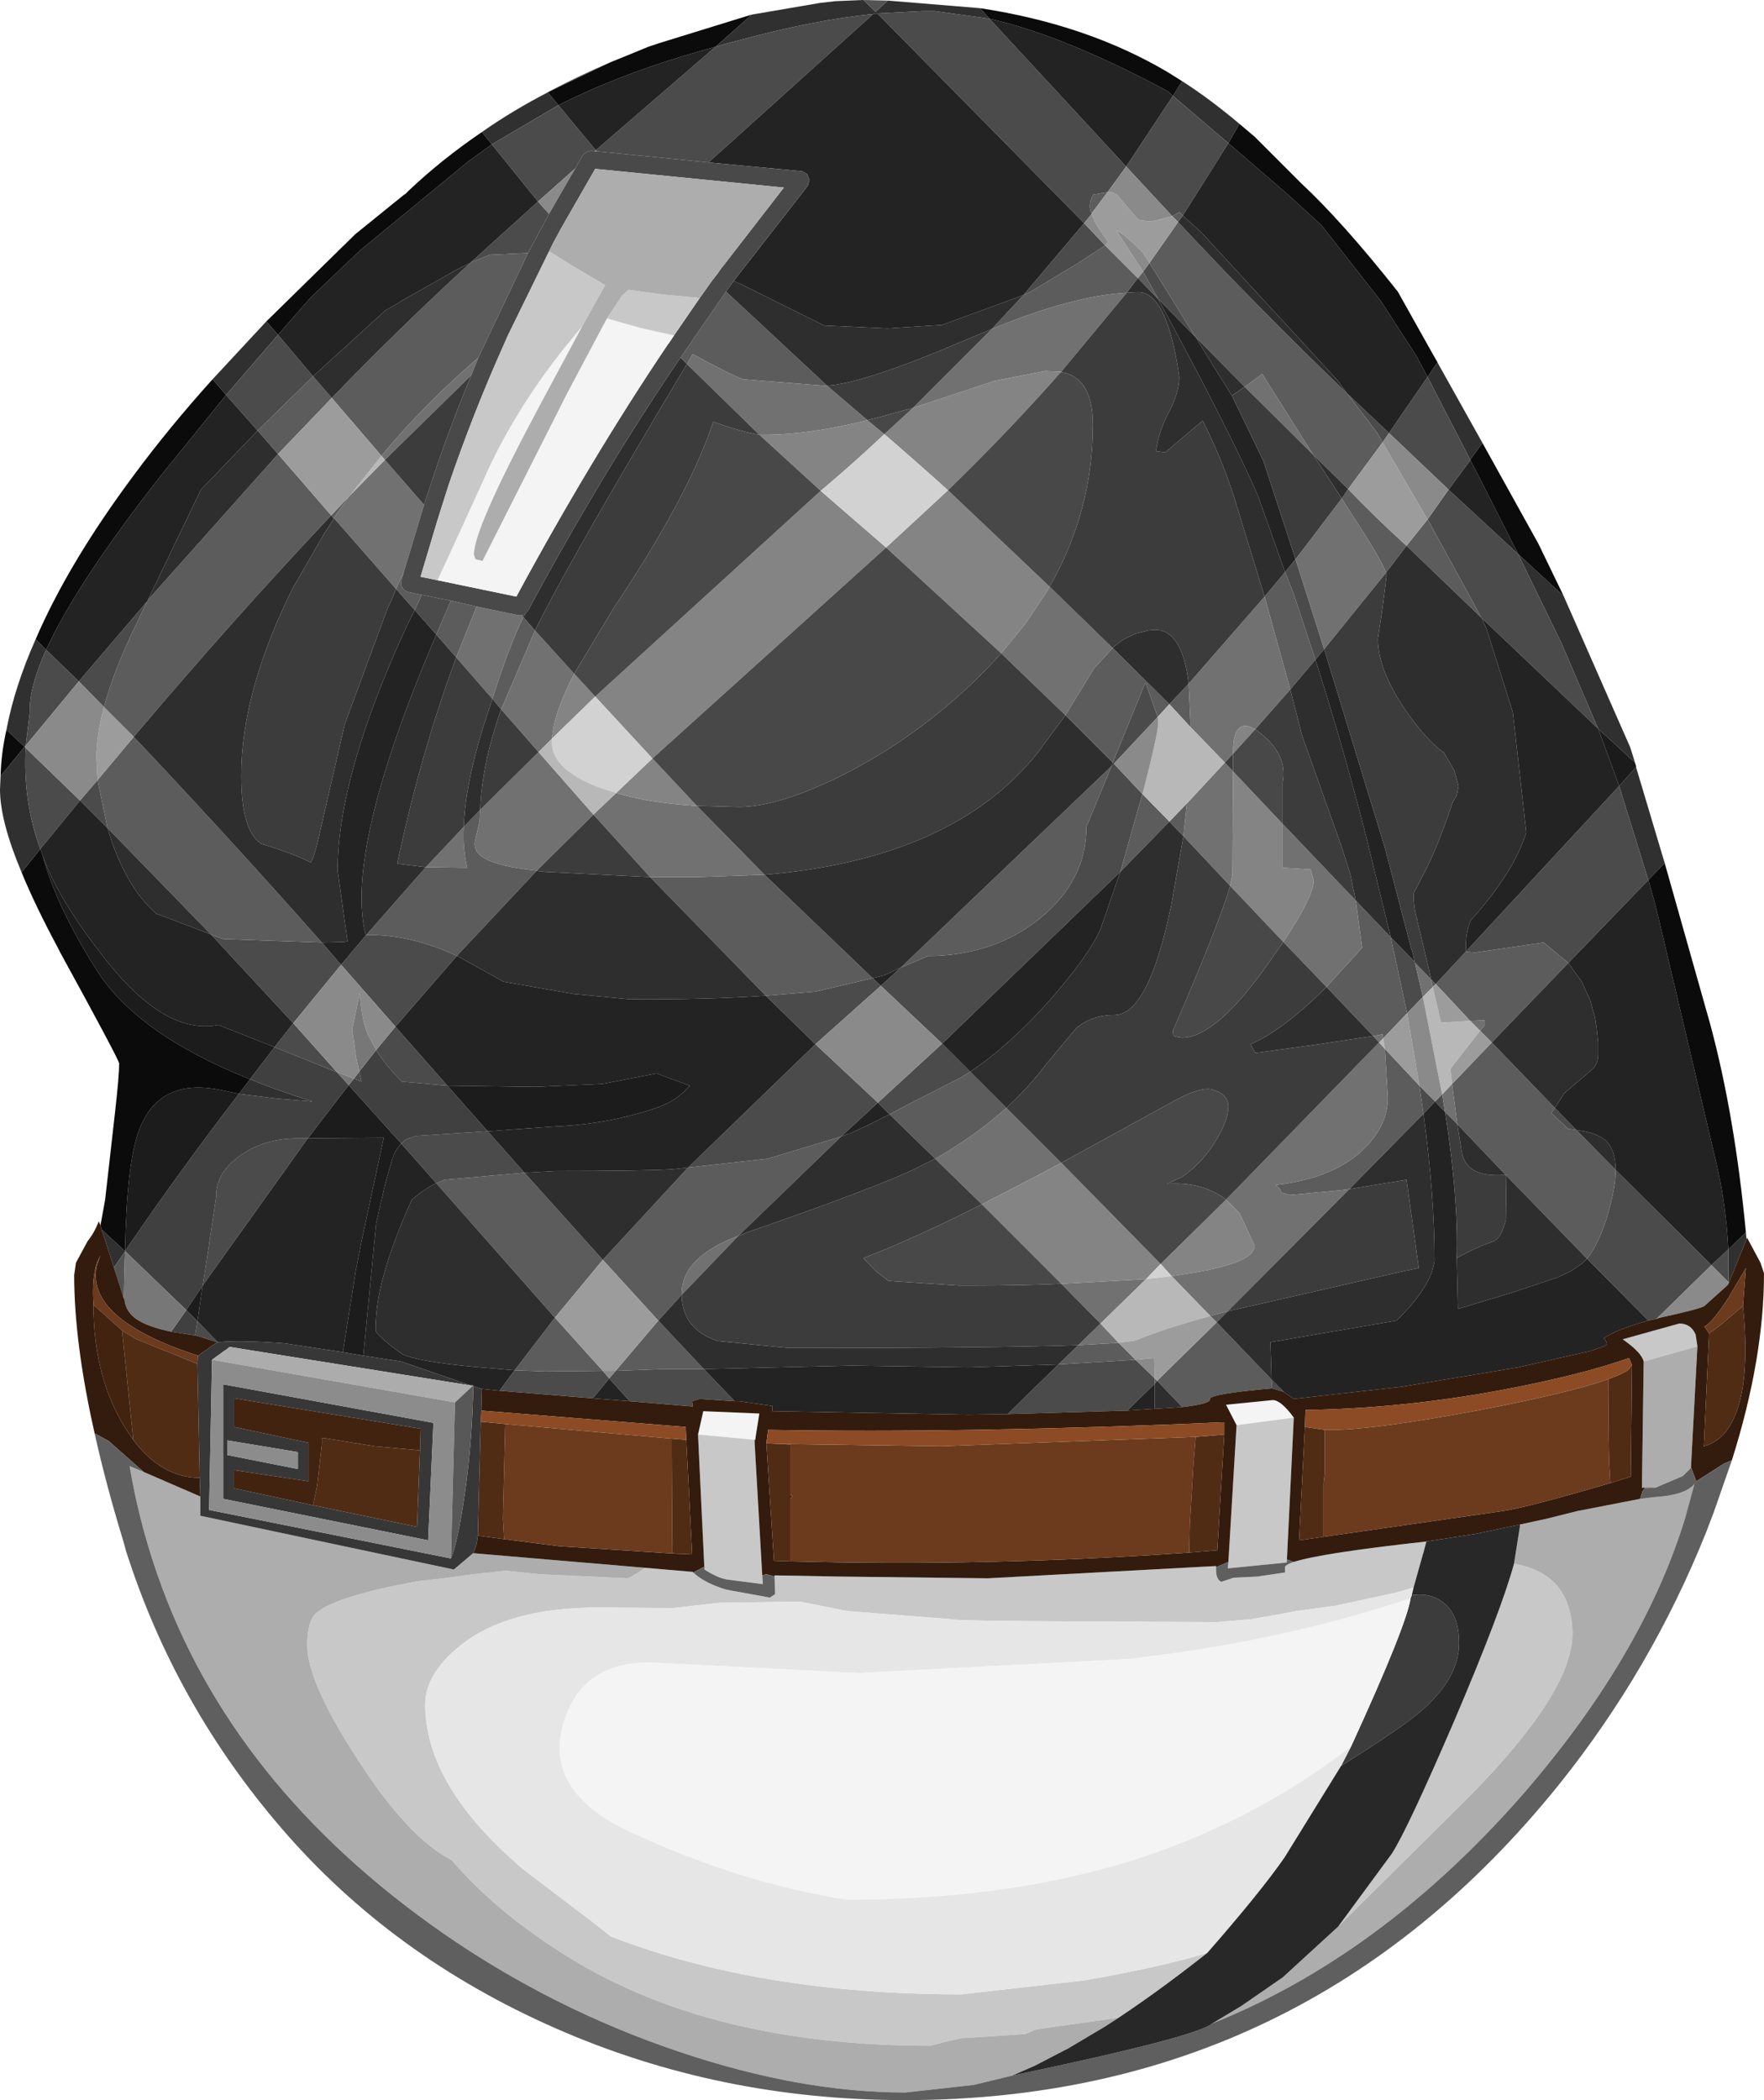 <?xml version="1.0" encoding="UTF-8" standalone="no"?>
<svg xmlns:ffdec="https://www.free-decompiler.com/flash" xmlns:xlink="http://www.w3.org/1999/xlink" ffdec:objectType="shape" height="179.7px" width="151.0px" xmlns="http://www.w3.org/2000/svg">
  <g transform="matrix(1.0, 0.0, 0.0, 1.0, 81.3, 142.8)">
    <path d="M24.8 -132.2 L23.85 -130.55 19.1 -134.6 19.9 -135.85 Q22.25 -134.35 24.8 -132.2 M40.9 -110.55 L41.75 -111.8 41.35 -112.5 45.6 -104.9 44.55 -103.45 44.15 -104.25 40.9 -110.55 M2.6 -142.1 L3.4 -141.2 -1.3 -141.85 -2.3 -141.85 -6.2 -141.65 -6.35 -141.8 -5.3 -142.75 2.6 -142.1 M48.65 -95.4 L52.55 -91.8 58.25 -78.85 58.75 -77.25 58.65 -77.55 55.5 -80.45 52.35 -87.8 48.65 -95.4 M57.3 -75.55 L58.75 -77.15 61.2 -68.95 59.8 -67.5 57.3 -75.55 M66.65 -35.9 L68.15 -37.35 68.2 -36.75 66.7 -33.05 66.65 -33.1 66.65 -34.05 66.65 -35.9 M-79.45 -68.15 Q-81.3 -72.55 -81.3 -75.25 L-81.25 -76.4 -79.2 -78.9 -80.75 -80.35 Q-80.05 -84.05 -78.25 -88.1 L-77.35 -87.2 Q-78.75 -84.1 -78.75 -82.1 L-78.75 -81.85 -79.1 -79.0 -79.2 -78.9 -79.1 -78.8 Q-79.35 -74.25 -77.85 -70.15 L-79.45 -68.15 M-63.1 -110.35 L-58.5 -115.3 -57.5 -114.15 -61.95 -109.0 -63.1 -110.35 M-16.95 -141.55 L-11.1 -142.55 -9.8 -142.7 -7.4 -142.8 -6.35 -141.8 -6.55 -141.6 Q-11.6 -141.1 -18.05 -139.35 L-19.2 -139.05 -20.05 -138.8 -16.95 -141.55 M-40.05 -131.5 Q-37.4 -133.35 -34.4 -134.9 L-33.5 -133.8 -39.2 -130.45 -40.05 -131.5 M-59.9 -50.45 Q-57.45 -49.45 -54.55 -48.55 L-57.6 -48.8 -60.85 -49.2 -59.9 -50.45 M-72.6 -37.6 L-70.6 -35.75 -70.6 -35.7 -71.55 -34.35 -72.6 -37.6" fill="#303030" fill-rule="evenodd" stroke="none"/>
    <path d="M19.1 -134.6 L23.85 -130.55 19.95 -124.35 19.65 -124.65 19.05 -124.3 15.1 -128.55 19.1 -134.6 M-6.2 -141.65 L-2.3 -141.85 -1.3 -141.85 3.4 -141.2 15.1 -128.55 13.5 -126.35 12.3 -126.15 Q12.0 -125.7 12.0 -125.15 L12.0 -125.05 12.05 -124.8 12.15 -124.55 12.15 -124.5 11.5 -123.7 -6.2 -141.65 M34.0 -109.15 L37.6 -105.75 40.9 -110.55 44.15 -104.25 44.55 -103.45 44.55 -103.4 42.7 -100.9 37.6 -105.75 37.05 -104.95 36.6 -105.75 34.0 -109.15 M17.85 -117.2 L16.75 -119.2 16.55 -119.55 17.1 -120.3 21.0 -114.0 17.85 -117.2 M13.3 -121.8 L10.85 -120.2 6.85 -117.8 6.3 -117.55 11.5 -123.7 13.3 -121.8 M45.5 -89.95 L44.75 -91.35 41.05 -98.1 40.9 -98.35 42.7 -100.9 48.65 -95.4 52.35 -87.8 55.5 -80.45 45.55 -89.9 45.5 -89.95 M-6.55 -141.6 L-20.65 -128.9 -30.2 -129.85 -30.3 -129.95 -20.05 -138.8 -19.2 -139.05 -18.05 -139.35 Q-11.6 -141.1 -6.55 -141.6 M44.2 -61.4 L57.3 -75.55 59.8 -67.5 52.95 -60.4 50.85 -62.15 45.0 -61.3 44.2 -61.35 44.2 -61.4 M51.8 -48.0 L53.65 -46.1 52.95 -46.2 51.5 -47.55 51.8 -48.0 M57.0 -42.7 L65.2 -34.55 66.65 -35.9 66.65 -34.05 66.65 -33.1 65.2 -34.55 60.5 -29.95 59.8 -29.8 54.55 -35.1 Q55.6 -36.4 56.35 -38.95 57.0 -41.25 57.0 -42.65 L57.0 -42.7 M31.3 -86.35 L29.4 -92.1 28.7 -93.85 29.6 -94.95 32.05 -87.25 31.3 -86.35 M37.75 -62.6 L39.8 -60.5 40.5 -57.5 39.15 -56.1 37.75 -62.6 M13.95 -77.55 L16.75 -84.4 17.8 -81.45 14.05 -77.45 16.5 -74.85 16.2 -73.85 14.6 -68.2 -0.65 -53.5 1.75 -51.1 0.95 -50.6 -3.65 -48.25 -5.15 -47.45 -6.15 -48.45 -0.65 -53.5 -5.9 -58.45 -4.2 -60.0 -1.95 -60.95 -1.95 -61.0 Q3.7 -61.0 7.7 -64.2 11.7 -67.45 11.7 -72.05 L13.85 -77.25 14.05 -77.45 13.95 -77.55 M40.2 -49.9 L41.55 -48.55 42.15 -49.15 42.4 -47.65 41.55 -48.55 40.55 -47.5 40.2 -49.9 M15.9 -26.45 L17.55 -24.85 17.55 -24.4 15.2 -22.1 4.95 -21.8 9.3 -26.05 15.9 -26.45 M-21.05 -25.65 L-18.4 -22.9 -21.4 -23.1 -22.05 -22.9 -22.0 -22.45 -27.4 -22.9 -29.15 -24.85 -28.6 -25.5 -24.6 -25.65 -21.05 -25.65 M27.6 -24.0 L27.55 -24.75 28.6 -23.7 27.6 -24.0 M-61.95 -109.0 L-57.5 -114.15 -54.5 -110.6 -59.25 -105.95 -61.95 -109.0 M-41.0 -120.35 L-35.25 -125.55 -39.2 -130.45 -33.5 -133.8 -30.3 -129.95 -30.4 -129.85 -30.65 -129.9 -31.05 -129.8 -31.4 -129.55 -32.05 -128.4 -35.25 -125.55 -34.3 -124.5 -36.1 -121.15 -39.35 -121.0 -41.0 -120.35 M-68.7 -91.35 L-69.8 -89.05 Q-71.6 -85.3 -72.4 -82.3 L-74.55 -84.5 -79.1 -79.0 -78.75 -81.85 -78.75 -82.1 Q-78.75 -84.1 -77.35 -87.2 L-74.55 -84.5 -68.7 -91.35 M-45.2 -91.9 L-42.7 -91.4 -43.85 -88.75 -43.95 -88.5 -45.8 -90.6 -45.2 -91.9 M-49.95 -62.8 Q-46.1 -62.85 -42.2 -61.0 L-47.45 -54.95 -43.0 -49.9 -46.9 -50.25 Q-48.3 -51.65 -49.1 -52.95 L-47.45 -54.95 -52.1 -60.25 -56.2 -55.25 -63.25 -62.85 -62.2 -62.45 -53.75 -62.15 -52.1 -60.25 -49.95 -62.8 M-15.75 -57.6 L-11.5 -57.95 -6.6 -59.1 -5.9 -58.45 -11.5 -53.45 -6.15 -48.45 -9.3 -45.55 -15.6 -43.65 -22.4 -42.9 -11.5 -53.45 -15.75 -57.6 M-39.55 -46.0 L-36.4 -42.45 -43.25 -41.85 -43.95 -41.55 -46.95 -44.95 -46.55 -45.3 -45.7 -45.6 -39.55 -46.0 M-79.1 -78.8 L-74.45 -74.3 -72.95 -76.05 -72.1 -71.95 -74.45 -74.3 -77.85 -70.15 Q-79.35 -74.25 -79.1 -78.8 M-57.8 -53.2 L-56.2 -55.25 -52.45 -51.05 -57.8 -53.2 M-51.0 -50.5 L-50.55 -51.1 -50.35 -50.25 -51.0 -50.5 M-38.55 -23.8 L-37.25 -25.55 -34.65 -25.45 -29.7 -25.5 -29.15 -24.85 -30.55 -23.15 -38.55 -23.8 M-63.95 -32.8 L-63.75 -34.05 -62.8 -40.35 -62.8 -40.65 Q-62.7 -42.55 -60.7 -43.95 -58.65 -45.4 -55.75 -45.4 L-54.95 -45.4 -63.95 -32.8 M-64.4 -29.75 L-62.65 -27.95 -62.7 -27.95 -64.6 -28.55 -64.4 -29.75" fill="#4b4b4b" fill-rule="evenodd" stroke="none"/>
    <path d="M19.05 -124.3 L19.65 -124.65 19.95 -124.35 19.55 -123.8 19.05 -124.3 M13.3 -121.8 L16.1 -119.0 16.55 -119.55 16.75 -119.2 17.85 -117.2 16.1 -119.0 15.15 -117.75 Q10.5 -117.5 3.6 -114.65 L6.3 -117.55 6.85 -117.8 10.85 -120.2 13.3 -121.8 M17.1 -120.3 L19.55 -123.8 Q26.4 -116.45 34.0 -109.15 L36.6 -105.75 37.05 -104.95 34.1 -100.95 31.1 -103.9 26.75 -110.8 25.25 -109.7 21.05 -113.95 21.0 -114.0 17.1 -120.3 M13.5 -126.35 L12.15 -124.55 12.05 -124.8 12.0 -125.05 12.0 -125.15 Q12.0 -125.7 12.3 -126.15 L13.5 -126.35 M26.95 -91.75 L28.7 -93.85 29.4 -92.1 31.3 -86.35 29.15 -83.8 26.95 -91.75 M33.55 -100.15 L34.1 -100.95 Q36.5 -98.45 39.1 -96.1 L40.9 -98.35 41.05 -98.1 44.75 -91.35 45.5 -89.95 39.1 -96.1 37.35 -93.8 Q36.95 -94.95 34.05 -99.35 L33.55 -100.15 M41.2 -59.0 L41.6 -58.6 44.2 -61.4 44.2 -61.35 45.0 -61.3 50.85 -62.15 52.95 -60.4 46.4 -53.6 45.4 -54.6 45.8 -55.1 45.75 -55.5 44.55 -55.45 41.6 -58.6 41.35 -58.35 41.2 -59.0 M43.0 -50.05 L46.4 -53.6 51.8 -48.0 51.5 -47.55 52.95 -46.2 53.65 -46.1 57.0 -42.7 57.0 -42.65 Q57.0 -41.25 56.35 -38.95 55.6 -36.4 54.55 -35.1 L47.65 -42.2 47.65 -42.25 47.6 -42.25 43.45 -46.6 43.0 -50.05 M20.45 -84.3 L20.6 -81.0 20.6 -80.6 18.8 -82.55 17.8 -81.45 16.75 -84.4 13.95 -77.55 9.9 -81.6 12.35 -85.6 13.95 -87.35 18.8 -82.55 20.45 -84.3 M20.3 -74.05 L20.0 -71.25 18.8 -72.5 14.6 -68.2 16.2 -73.85 16.5 -74.85 18.8 -72.5 20.3 -74.05 M32.25 -58.35 L35.3 -61.7 34.75 -65.75 37.75 -62.6 39.15 -56.1 37.1 -53.95 37.05 -54.3 36.25 -54.15 32.25 -58.35 M13.8 -77.2 L13.85 -77.25 11.7 -72.05 Q11.7 -67.45 7.7 -64.2 3.7 -61.0 -1.95 -61.0 L-1.95 -60.95 -4.2 -60.0 13.8 -77.2 M-15.85 -67.95 L-6.6 -59.1 -11.5 -57.95 -15.75 -57.6 -25.65 -67.75 -22.45 -67.75 -22.0 -67.75 -21.55 -67.75 -15.85 -67.95 M1.75 -51.1 L4.85 -48.0 Q2.1 -45.55 -1.25 -43.65 L-5.15 -47.45 -3.65 -48.25 0.95 -50.6 1.75 -51.1 M37.25 -53.05 L40.2 -49.9 40.55 -47.5 34.2 -41.05 33.45 -40.95 29.1 -40.55 28.4 -40.75 28.25 -41.1 27.9 -41.4 Q33.1 -42.0 35.65 -44.7 37.5 -46.6 37.5 -48.9 L37.25 -53.05 M23.8 -30.6 L22.85 -29.65 27.55 -24.75 27.6 -24.0 Q22.4 -23.55 22.25 -23.1 22.45 -22.7 19.9 -22.4 L17.75 -24.65 17.55 -24.4 17.55 -24.85 17.75 -24.65 22.85 -29.65 22.3 -30.2 23.8 -30.6 M14.45 -27.9 L15.9 -26.45 9.3 -26.05 11.0 -27.7 14.45 -27.9 M-59.25 -105.95 L-54.5 -110.6 -52.9 -108.75 -57.5 -103.95 -52.95 -98.7 Q-61.4 -89.75 -69.85 -79.75 L-72.4 -82.3 Q-71.6 -85.3 -69.8 -89.05 L-68.7 -91.35 -68.65 -91.4 -68.65 -91.45 -57.5 -103.95 -59.25 -105.95 M-41.05 -120.3 L-41.0 -120.35 -39.35 -121.0 -36.1 -121.15 -40.35 -112.2 Q-45.0 -108.2 -48.65 -103.8 L-52.9 -108.75 Q-47.15 -114.7 -41.05 -120.3 M-46.75 -93.8 L-46.95 -93.1 -46.95 -92.7 -46.75 -92.35 -46.4 -92.15 -45.2 -91.9 -45.8 -90.6 -45.85 -90.65 -47.4 -92.4 -47.3 -92.65 -46.75 -93.8 M-42.7 -91.4 L-40.5 -90.9 -42.25 -86.55 -43.95 -88.5 -43.85 -88.75 -42.7 -91.4 M-23.05 -112.2 L-19.15 -117.85 -10.5 -109.8 -10.8 -109.8 -17.7 -110.35 Q-18.8 -110.75 -22.0 -112.5 L-22.5 -111.65 -23.05 -112.2 M-36.5 -90.0 L-35.5 -88.85 -38.4 -82.1 -39.15 -83.0 Q-37.75 -87.45 -36.5 -90.0 M-41.6 -72.05 L-40.2 -73.5 -40.25 -72.5 -40.65 -70.8 Q-40.8 -69.85 -39.7 -69.3 -38.55 -68.65 -35.35 -68.3 L-42.2 -61.0 Q-46.1 -62.85 -49.95 -62.8 L-44.85 -68.6 -44.75 -68.6 -41.3 -68.55 Q-41.7 -70.05 -41.6 -72.05 M-52.75 -98.45 L-52.95 -98.7 -51.4 -100.35 -52.75 -98.45 M-72.1 -71.95 L-72.95 -76.05 -69.85 -79.75 Q-61.85 -71.3 -53.75 -62.15 L-62.2 -62.45 -63.25 -62.85 -72.1 -71.95 M-43.95 -41.55 L-43.25 -41.85 -36.4 -42.45 -29.7 -35.0 -22.4 -42.9 -15.6 -43.65 -9.3 -45.55 -18.1 -37.05 Q-21.3 -35.85 -22.4 -34.05 -22.95 -33.15 -22.95 -32.1 L-22.95 -32.0 -24.95 -29.8 -21.05 -25.65 -24.6 -25.65 -28.6 -25.5 -24.95 -29.8 -29.7 -35.0 -33.8 -30.05 -43.95 -41.55 M-29.7 -25.5 L-34.65 -25.45 -37.25 -25.55 -33.8 -30.05 -29.7 -25.5" fill="#5c5c5c" fill-rule="evenodd" stroke="none"/>
    <path d="M25.25 -109.7 L26.75 -110.8 31.1 -103.9 25.25 -109.7 M15.15 -117.75 L9.55 -111.0 8.15 -111.05 3.8 -110.2 3.5 -110.1 -3.15 -107.9 3.6 -114.65 Q10.5 -117.5 15.15 -117.75 M8.55 -92.6 L13.95 -87.35 12.35 -85.6 9.9 -81.6 4.4 -86.9 6.45 -89.4 8.35 -92.25 8.4 -92.35 8.55 -92.6 M20.45 -84.3 L26.95 -91.75 29.15 -83.8 26.15 -80.4 Q24.25 -81.5 24.25 -78.4 L24.25 -78.3 23.55 -77.55 20.6 -80.6 20.6 -81.0 20.45 -84.3 M-10.5 -109.8 L-7.05 -106.85 Q-12.0 -105.6 -15.85 -105.6 L-16.3 -105.6 -22.5 -111.65 -22.0 -112.5 Q-18.8 -110.75 -17.7 -110.35 L-10.8 -109.8 -10.5 -109.8 M29.6 -94.95 L33.55 -100.15 34.05 -99.35 Q36.95 -94.95 37.35 -93.8 L32.05 -87.25 29.6 -94.95 M39.8 -60.45 L41.2 -59.0 41.35 -58.35 40.5 -57.5 39.8 -60.5 39.8 -60.45 M44.55 -55.45 L45.75 -55.5 45.8 -55.1 45.4 -54.6 44.55 -55.45 M42.15 -49.15 L43.0 -50.05 43.45 -46.6 42.4 -47.65 42.15 -49.15 M28.5 -72.3 L34.75 -65.75 35.3 -61.7 32.25 -58.35 28.55 -62.2 Q31.15 -66.1 31.15 -67.45 L30.9 -68.4 28.5 -68.55 28.5 -72.3 M23.55 -77.55 L24.25 -76.8 24.2 -67.95 24.0 -67.0 20.0 -71.25 20.3 -74.05 23.55 -77.55 M-21.65 -73.85 L-15.85 -67.95 -21.55 -67.75 -22.0 -67.75 -22.45 -67.75 -25.65 -67.75 -30.5 -73.1 -28.55 -74.95 Q-25.75 -74.1 -21.8 -73.85 L-21.65 -73.85 M-1.25 -43.65 Q2.1 -45.55 4.85 -48.0 L9.55 -43.3 7.3 -42.1 2.75 -39.75 -1.25 -43.65 M23.65 -40.15 L36.75 -53.6 36.25 -54.15 37.05 -54.3 37.1 -53.95 36.75 -53.6 37.25 -53.05 37.5 -48.9 Q37.5 -46.6 35.65 -44.7 33.1 -42.0 27.9 -41.4 L28.25 -41.1 28.4 -40.75 29.1 -40.55 33.45 -40.95 34.2 -41.05 23.8 -30.6 22.3 -30.2 19.0 -33.6 20.85 -33.9 21.7 -34.05 Q26.1 -34.9 26.1 -36.2 L24.8 -39.0 23.65 -40.15 M47.65 -42.2 L47.6 -42.25 47.65 -42.25 47.65 -42.2 M-18.1 -37.05 L-22.95 -32.0 -22.95 -32.1 Q-22.95 -33.15 -22.4 -34.05 -21.3 -35.85 -18.1 -37.05 M11.0 -27.7 L12.9 -29.55 9.55 -32.95 16.8 -33.35 12.9 -29.55 14.45 -27.9 11.0 -27.7 M-51.4 -100.35 L-51.35 -100.4 -48.35 -103.45 -48.65 -103.8 Q-45.0 -108.2 -40.35 -112.2 L-40.95 -110.7 -48.35 -103.45 -45.0 -99.6 -46.75 -93.8 -47.3 -92.65 -47.4 -92.4 -52.7 -98.45 -52.75 -98.45 -51.4 -100.35 M-40.5 -90.9 L-36.9 -90.15 -36.65 -90.15 -36.5 -90.0 Q-37.75 -87.45 -39.15 -83.0 L-42.25 -86.55 -40.5 -90.9 M-35.5 -88.85 L-32.15 -85.15 Q-33.9 -81.75 -34.05 -79.6 L-35.2 -78.45 -38.4 -82.1 -35.5 -88.85 M-44.85 -68.6 L-41.6 -72.05 Q-41.7 -70.05 -41.3 -68.55 L-44.75 -68.6 -44.85 -68.6 M-35.35 -68.3 Q-38.55 -68.65 -39.7 -69.3 -40.8 -69.85 -40.65 -70.8 L-40.25 -72.5 -40.2 -73.5 -35.2 -78.45 -30.5 -73.1 -35.35 -68.3" fill="#717171" fill-rule="evenodd" stroke="none"/>
    <path d="M9.55 -111.0 L9.5 -110.95 Q5.05 -105.9 -0.15 -100.85 -2.7 -103.15 -5.6 -105.65 L-3.15 -107.9 3.5 -110.1 3.8 -110.2 8.15 -111.05 9.55 -111.0 M24.25 -78.3 L24.25 -78.4 Q24.25 -81.5 26.15 -80.4 L24.25 -78.3 M24.0 -67.0 L24.2 -67.95 24.25 -76.8 28.5 -72.3 28.5 -68.55 30.9 -68.4 31.15 -67.45 Q31.15 -66.1 28.55 -62.2 L24.0 -67.0 M8.55 -92.6 L8.4 -92.35 8.35 -92.25 6.45 -89.4 4.4 -86.9 -5.45 -95.95 -25.45 -77.9 -30.35 -83.2 -11.05 -100.8 -16.3 -105.6 -15.85 -105.6 Q-12.0 -105.6 -7.05 -106.85 L-5.6 -105.65 Q-8.25 -103.15 -11.05 -100.8 L-5.45 -95.95 -0.15 -100.85 8.55 -92.6 M23.65 -40.15 L24.8 -39.0 26.1 -36.2 Q26.1 -34.9 21.7 -34.05 L20.85 -33.9 19.0 -33.6 18.05 -34.65 16.8 -33.35 9.55 -32.95 2.75 -39.75 7.3 -42.1 9.55 -43.3 18.05 -34.65 23.65 -40.15 M-34.05 -79.6 Q-33.9 -81.75 -32.15 -85.15 L-30.35 -83.2 -34.05 -79.6 M-28.55 -74.95 L-25.45 -77.9 -21.65 -73.85 -21.8 -73.85 Q-25.75 -74.1 -28.55 -74.95" fill="#848484" fill-rule="evenodd" stroke="none"/>
    <path d="M-49.1 -52.95 Q-48.3 -51.65 -46.9 -50.25 L-43.0 -49.9 -39.55 -46.0 -45.7 -45.6 -46.55 -45.3 -46.95 -44.95 -51.45 -49.95 -51.0 -50.5 -50.35 -50.25 -50.55 -51.1 -49.1 -52.95 M-59.9 -50.45 L-57.8 -53.2 -52.45 -51.05 -51.45 -49.95 -54.95 -45.4 -55.75 -45.4 Q-58.65 -45.4 -60.7 -43.95 -62.7 -42.55 -62.8 -40.65 L-62.8 -40.35 -63.75 -34.05 -63.95 -32.8 -65.35 -30.7 -70.6 -35.75 -70.6 -35.7 -70.6 -35.75 Q-65.9 -42.65 -60.85 -49.2 L-57.6 -48.8 -54.55 -48.55 Q-57.45 -49.45 -59.9 -50.45 M-64.6 -28.55 L-64.7 -28.55 -66.65 -28.85 -65.35 -30.7 -64.4 -29.75 -64.6 -28.55" fill="#404040" fill-rule="evenodd" stroke="none"/>
    <path d="M-5.3 -142.75 L-6.35 -141.8 -7.4 -142.8 -7.35 -142.8 -5.3 -142.75 M66.65 -33.1 L66.7 -33.05 66.65 -32.95 66.65 -33.1 M-46.6 -126.2 Q-39.5 -133.0 -29.1 -137.45 L-34.1 -135.05 -34.4 -134.9 Q-37.4 -133.35 -40.05 -131.5 -43.5 -129.15 -46.35 -126.45 L-46.6 -126.2 M-79.1 -79.0 L-79.1 -78.8 -79.2 -78.9 -79.1 -79.0 M-70.7 -31.7 L-71.55 -34.35 -70.6 -35.7 -70.65 -34.05 -70.7 -31.7" fill="#535353" fill-rule="evenodd" stroke="none"/>
    <path d="M-5.6 -105.65 Q-2.7 -103.15 -0.15 -100.85 L-5.45 -95.95 -11.05 -100.8 Q-8.25 -103.15 -5.6 -105.65 M16.8 -33.35 L18.05 -34.65 19.0 -33.6 16.8 -33.35 M-30.35 -83.2 L-25.45 -77.9 -28.55 -74.95 -30.1 -75.45 Q-34.05 -77.0 -34.05 -79.25 L-34.05 -79.6 -30.35 -83.2" fill="#d2d2d2" fill-rule="evenodd" stroke="none"/>
    <path d="M41.35 -58.35 L42.05 -55.3 44.55 -55.45 45.4 -54.6 42.85 -51.35 43.0 -50.05 42.15 -49.15 40.5 -57.5 41.35 -58.35 M20.6 -80.6 L23.55 -77.55 20.3 -74.05 18.8 -72.5 16.5 -74.85 Q17.85 -80.05 17.85 -81.0 L17.8 -81.45 18.8 -82.55 20.6 -80.6 M37.25 -53.05 L36.75 -53.6 37.1 -53.95 37.25 -53.05 M19.0 -33.6 L22.3 -30.2 Q18.15 -29.05 15.9 -28.1 L14.45 -27.9 12.9 -29.55 16.8 -33.35 19.0 -33.6 M-51.35 -100.4 L-48.65 -103.8 -48.35 -103.45 -51.35 -100.4 M-35.2 -78.45 L-34.05 -79.6 -34.05 -79.25 Q-34.05 -77.0 -30.1 -75.45 L-28.55 -74.95 -30.5 -73.1 -35.2 -78.45" fill="#b8b8b8" fill-rule="evenodd" stroke="none"/>
    <path d="M12.15 -124.5 L12.15 -124.55 13.5 -126.35 13.85 -126.35 14.3 -126.15 16.05 -124.1 16.3 -123.95 17.3 -123.85 19.05 -124.3 19.55 -123.8 17.1 -120.3 16.45 -121.3 16.45 -121.25 Q15.05 -122.7 14.25 -123.1 L16.55 -119.55 16.1 -119.0 13.3 -121.8 13.55 -122.1 12.8 -123.2 Q12.3 -123.95 12.15 -124.5 M34.1 -100.95 L37.05 -104.95 40.9 -98.35 39.1 -96.1 Q36.5 -98.45 34.1 -100.95 M41.35 -58.35 L41.6 -58.6 44.55 -55.45 42.05 -55.3 41.35 -58.35 M45.4 -54.6 L46.4 -53.6 43.0 -50.05 42.85 -51.35 45.4 -54.6 M37.1 -53.95 L39.15 -56.1 40.2 -49.9 37.25 -53.05 37.1 -53.95 M22.3 -30.2 L22.85 -29.65 17.75 -24.65 17.55 -24.85 17.5 -26.6 15.9 -26.45 14.45 -27.9 15.9 -28.1 Q18.15 -29.05 22.3 -30.2 M-72.4 -82.3 L-69.85 -79.75 -72.95 -76.05 -73.05 -77.95 Q-73.05 -79.85 -72.4 -82.3 M-52.95 -98.7 L-57.5 -103.95 -52.9 -108.75 -48.65 -103.8 -51.35 -100.4 -51.4 -100.35 -52.95 -98.7 M-33.8 -30.05 L-29.7 -35.0 -24.95 -29.8 -28.6 -25.5 -29.7 -25.5 -33.8 -30.05" fill="#9c9c9c" fill-rule="evenodd" stroke="none"/>
    <path d="M15.1 -128.55 L19.05 -124.3 17.3 -123.85 16.3 -123.95 16.05 -124.1 14.3 -126.15 13.85 -126.35 13.5 -126.35 15.1 -128.55 M12.15 -124.5 Q12.3 -123.95 12.8 -123.2 L13.55 -122.1 13.3 -121.8 11.5 -123.7 12.15 -124.5 M16.55 -119.55 L14.25 -123.1 Q15.05 -122.7 16.45 -121.25 L16.45 -121.3 17.1 -120.3 16.55 -119.55 M40.9 -98.35 L37.05 -104.95 37.6 -105.75 42.7 -100.9 40.9 -98.35 M40.5 -57.5 L42.15 -49.15 41.55 -48.55 40.2 -49.9 39.15 -56.1 40.5 -57.5 M60.5 -29.95 L65.2 -34.55 66.65 -33.1 66.65 -32.95 66.6 -32.85 64.6 -31.05 Q64.25 -30.8 60.8 -30.05 L60.5 -29.95 M17.8 -81.45 L17.85 -81.0 Q17.85 -80.05 16.5 -74.85 L14.05 -77.45 17.8 -81.45 M-5.9 -58.45 L-0.65 -53.5 -6.15 -48.45 -11.5 -53.45 -5.9 -58.45 M15.9 -26.45 L17.5 -26.6 17.55 -24.85 15.9 -26.45 M-30.3 -129.95 L-30.2 -129.85 -30.4 -129.85 -30.3 -129.95 M-32.05 -128.4 L-34.3 -124.5 -35.25 -125.55 -32.05 -128.4 M-79.1 -79.0 L-74.55 -84.5 -72.4 -82.3 Q-73.05 -79.85 -73.05 -77.95 L-72.95 -76.05 -74.45 -74.3 -79.1 -78.8 -79.1 -79.0 M-56.2 -55.25 L-52.1 -60.25 -47.45 -54.95 -49.1 -52.95 -49.8 -54.25 Q-50.35 -55.55 -50.5 -57.85 L-51.15 -54.7 -50.8 -52.25 -50.55 -51.1 -51.0 -50.5 -52.45 -51.05 -56.2 -55.25 M-28.6 -25.5 L-29.15 -24.85 -29.7 -25.5 -28.6 -25.5" fill="#8a8a8a" fill-rule="evenodd" stroke="none"/>
    <path d="M-52.45 -51.05 L-51.0 -50.5 -51.45 -49.95 -52.45 -51.05 M-50.55 -51.1 L-50.8 -52.25 -51.15 -54.7 -50.5 -57.85 Q-50.35 -55.55 -49.8 -54.25 L-49.1 -52.95 -50.55 -51.1 M-70.6 -35.7 L-70.6 -35.75 -65.35 -30.7 -66.65 -28.85 Q-68.55 -29.25 -69.5 -29.85 -70.55 -30.5 -70.65 -31.65 L-70.7 -31.7 -70.65 -34.05 -70.6 -35.7" fill="#777777" fill-rule="evenodd" stroke="none"/>
    <path d="M23.85 -130.55 L28.95 -126.15 31.8 -123.55 36.9 -117.05 40.1 -112.1 40.1 -112.05 40.9 -110.55 37.6 -105.75 34.0 -109.15 33.2 -110.25 21.55 -122.9 19.95 -124.35 23.85 -130.55 M3.4 -141.2 Q9.8 -139.75 18.65 -135.0 L19.1 -134.6 15.1 -128.55 3.4 -141.2 M21.0 -114.0 L21.05 -113.95 21.35 -113.45 22.55 -111.5 23.9 -109.35 24.1 -109.0 24.15 -108.95 26.85 -103.35 29.6 -94.95 28.7 -93.85 26.45 -100.2 Q24.3 -105.3 17.85 -117.2 L21.0 -114.0 M11.5 -123.7 L6.3 -117.55 -0.65 -115.0 -5.35 -114.7 -10.75 -114.95 -17.8 -118.45 -18.5 -118.75 -12.15 -126.9 -12.0 -127.4 -12.2 -127.9 -12.65 -128.15 -20.65 -128.9 -6.55 -141.6 -6.2 -141.65 11.5 -123.7 M42.7 -100.9 L44.55 -103.4 44.55 -103.45 45.0 -102.6 48.65 -95.4 42.7 -100.9 M45.55 -89.9 L55.5 -80.45 57.3 -75.55 44.2 -61.4 Q44.1 -62.9 44.6 -64.05 48.25 -68.1 49.35 -71.55 L49.35 -71.6 48.2 -81.85 45.95 -89.0 45.75 -89.4 45.7 -89.55 45.55 -89.9 M32.05 -87.25 L37.25 -70.25 39.5 -61.65 39.65 -61.2 39.8 -60.45 39.8 -60.5 37.75 -62.6 35.6 -71.4 Q33.55 -79.35 31.3 -86.35 L32.05 -87.25 M52.95 -60.4 L59.8 -67.5 60.3 -65.75 60.5 -64.95 60.65 -64.35 65.65 -43.15 Q66.45 -39.7 66.65 -35.9 L65.2 -34.55 57.0 -42.7 Q57.0 -44.45 56.1 -45.25 55.35 -45.9 53.65 -46.1 L51.8 -48.0 52.6 -49.25 55.0 -51.3 Q55.5 -51.75 55.5 -52.6 L55.5 -53.6 55.35 -55.05 55.3 -55.25 55.3 -55.4 55.2 -55.9 55.05 -56.35 54.85 -57.15 54.1 -58.8 52.95 -60.4 M54.55 -35.1 L59.8 -29.8 Q57.2 -29.1 56.0 -28.3 L56.2 -28.0 56.25 -27.75 56.0 -27.6 54.85 -27.2 48.65 -25.8 38.75 -24.15 29.45 -23.1 28.6 -23.7 27.55 -24.75 27.45 -27.95 38.25 -29.8 Q40.65 -32.15 41.3 -34.05 L41.5 -34.85 Q41.5 -40.5 40.55 -47.5 L41.55 -48.55 42.4 -47.65 Q43.55 -40.3 43.4 -35.15 L43.5 -30.8 48.15 -32.2 52.05 -33.5 53.2 -34.05 54.15 -34.7 54.2 -34.75 54.25 -34.8 54.55 -35.1 M13.8 -77.2 L13.95 -77.55 14.05 -77.45 13.85 -77.25 13.8 -77.2 M-6.6 -59.1 L-5.6 -59.35 -4.2 -60.0 -5.9 -58.45 -6.6 -59.1 M14.6 -68.2 L12.85 -63.15 12.85 -63.2 Q11.95 -61.1 8.55 -57.2 5.0 -53.25 1.75 -51.1 L-0.65 -53.5 14.6 -68.2 M-6.15 -48.45 L-5.15 -47.45 -5.35 -47.35 -5.95 -47.05 -6.95 -46.55 -7.8 -46.15 -8.15 -46.0 -8.25 -45.95 -8.55 -45.8 -8.65 -45.8 -9.3 -45.55 -6.15 -48.45 M9.3 -26.05 L4.95 -21.8 1.65 -21.75 -15.2 -22.05 -15.2 -22.5 -18.0 -22.9 -18.4 -22.9 -21.05 -25.65 -8.4 -25.95 1.6 -25.8 9.3 -26.05 M15.2 -22.1 L17.55 -24.4 17.55 -22.25 15.2 -22.1 M-77.35 -87.2 Q-74.8 -92.8 -67.65 -101.95 L-61.95 -109.0 -59.25 -105.95 -64.1 -100.9 -68.65 -91.45 -68.65 -91.4 -68.7 -91.35 -74.55 -84.5 -77.35 -87.2 M-54.5 -110.6 L-57.5 -114.15 -54.75 -117.3 -50.45 -121.4 -41.2 -129.0 -39.2 -130.45 -35.25 -125.55 -41.0 -120.35 -41.05 -120.3 -41.45 -120.1 -41.7 -120.0 -41.95 -119.85 -42.25 -119.7 -45.7 -117.75 -46.6 -117.25 -46.95 -117.05 -47.15 -116.9 -48.3 -116.25 -54.5 -110.6 M-20.05 -138.8 L-30.3 -129.95 -33.5 -133.8 Q-28.15 -136.5 -21.3 -138.45 L-20.05 -138.8 M-42.2 -61.0 L-42.15 -61.0 -38.2 -58.8 -32.2 -57.75 -27.45 -57.3 Q-20.95 -57.25 -15.75 -57.6 L-11.5 -53.45 -22.4 -42.9 -23.75 -42.75 Q-26.25 -42.6 -33.75 -42.6 L-36.4 -42.45 -39.55 -46.0 -34.0 -46.4 Q-30.25 -46.55 -26.95 -47.45 -24.7 -48.05 -23.9 -48.55 -23.05 -49.0 -22.25 -49.9 L-25.1 -50.95 -29.75 -50.05 -35.45 -49.8 -43.0 -49.9 -47.45 -54.95 -42.2 -61.0 M-53.75 -62.15 L-51.85 -62.2 -51.55 -62.25 -52.4 -68.3 Q-52.4 -76.4 -46.45 -89.3 L-46.35 -89.5 -45.8 -90.6 -43.95 -88.5 Q-51.85 -70.05 -50.0 -62.8 L-49.95 -62.8 -52.1 -60.25 -53.75 -62.15 M-77.85 -70.15 L-74.45 -74.3 -72.1 -71.95 -71.8 -71.0 Q-70.35 -66.7 -67.85 -64.55 L-67.85 -64.6 -63.25 -62.85 -56.2 -55.25 -57.8 -53.2 -62.6 -55.1 Q-67.1 -54.2 -72.15 -60.55 -76.35 -65.85 -77.65 -69.6 L-77.85 -70.15 M-46.95 -44.95 L-43.95 -41.55 Q-44.85 -41.15 -46.05 -40.15 -47.7 -36.45 -48.35 -34.05 L-48.45 -33.7 Q-49.15 -31.25 -49.15 -29.0 -49.15 -28.6 -46.9 -26.95 -45.6 -26.3 -40.75 -25.85 L-37.25 -25.55 -38.55 -23.8 -40.05 -23.95 -40.8 -24.2 -40.8 -24.25 -41.0 -24.25 -46.95 -26.3 -50.2 -26.8 -49.5 -34.05 -49.1 -38.15 -48.3 -41.6 -47.8 -43.35 Q-47.55 -44.35 -46.95 -44.95 M-29.15 -24.85 L-27.4 -22.9 -30.55 -23.15 -29.15 -24.85 M-54.95 -45.4 L-48.45 -45.45 -50.35 -36.6 -50.85 -34.05 -51.95 -27.1 -56.9 -27.85 Q-60.7 -28.15 -62.65 -27.95 L-64.4 -29.75 -63.95 -32.8 -54.95 -45.4" fill="#232323" fill-rule="evenodd" stroke="none"/>
    <path d="M19.55 -123.8 L19.95 -124.35 21.55 -122.9 33.2 -110.25 34.0 -109.15 Q26.4 -116.45 19.55 -123.8 M21.05 -113.95 L25.25 -109.7 24.15 -108.95 24.1 -109.0 23.9 -109.35 22.55 -111.5 21.35 -113.45 21.05 -113.95 M31.1 -103.9 L34.1 -100.95 33.55 -100.15 31.1 -103.9 M26.95 -91.75 L24.25 -100.55 Q23.15 -103.85 21.65 -106.8 L18.45 -104.1 17.65 -104.2 Q17.9 -106.0 18.85 -107.7 19.65 -109.3 19.65 -110.55 18.6 -117.8 16.15 -117.8 L16.05 -117.8 15.15 -117.75 16.1 -119.0 17.85 -117.2 Q24.3 -105.3 26.45 -100.2 L28.7 -93.85 26.95 -91.75 M13.95 -87.35 Q14.45 -87.85 15.0 -88.15 L15.75 -88.5 15.9 -88.6 15.95 -88.6 16.8 -88.8 16.95 -88.85 17.5 -88.9 17.55 -88.9 17.6 -88.9 Q19.9 -88.9 20.45 -84.3 L18.8 -82.55 13.95 -87.35 M6.3 -117.55 L3.6 -114.65 1.45 -113.75 Q-7.3 -110.0 -10.5 -109.8 L-19.15 -117.85 -18.5 -118.75 -17.8 -118.45 -10.75 -114.95 -5.35 -114.7 -0.65 -115.0 6.3 -117.55 M37.35 -93.8 L39.1 -96.1 45.5 -89.95 45.55 -89.9 45.7 -89.55 45.75 -89.4 45.95 -89.0 48.2 -81.85 49.35 -71.6 49.35 -71.55 Q48.25 -68.1 44.6 -64.05 44.1 -62.9 44.2 -61.4 L41.6 -58.6 41.2 -59.0 40.95 -60.15 40.1 -63.7 40.05 -63.9 40.0 -64.2 39.95 -64.3 Q39.7 -65.25 39.7 -66.35 L40.5 -67.9 Q41.7 -70.1 43.05 -74.15 L43.4 -74.75 43.55 -75.55 43.2 -76.85 42.3 -78.4 Q40.8 -79.45 39.0 -82.05 36.65 -85.5 36.65 -88.15 L37.05 -90.8 37.4 -93.55 37.35 -93.8 M46.4 -53.6 L52.95 -60.4 54.1 -58.8 54.85 -57.15 55.05 -56.35 55.2 -55.9 55.3 -55.4 55.3 -55.25 55.35 -55.05 55.5 -53.6 55.5 -52.6 Q55.5 -51.75 55.0 -51.3 L52.6 -49.25 51.8 -48.0 46.4 -53.6 M53.65 -46.1 Q55.35 -45.9 56.1 -45.25 57.0 -44.45 57.0 -42.7 L53.65 -46.1 M31.3 -86.35 Q33.55 -79.35 35.6 -71.4 L37.75 -62.6 34.75 -65.75 34.3 -67.95 33.45 -70.65 33.45 -70.6 30.15 -79.9 29.15 -83.8 31.3 -86.35 M-15.85 -67.95 Q0.25 -69.3 7.5 -78.35 L9.9 -81.6 13.95 -77.55 13.8 -77.2 -4.2 -60.0 -5.6 -59.35 -6.6 -59.1 -15.85 -67.95 M1.75 -51.1 Q5.0 -53.25 8.55 -57.2 11.95 -61.1 12.85 -63.2 L12.85 -63.15 14.6 -68.2 18.8 -72.5 20.0 -71.25 18.95 -65.3 Q17.0 -55.95 14.1 -55.95 12.15 -55.95 10.8 -54.8 L8.3 -51.8 Q6.75 -49.75 4.85 -48.0 L1.75 -51.1 M-5.15 -47.45 L-1.25 -43.65 -2.55 -43.0 Q-5.8 -41.35 -17.35 -37.35 L-18.1 -37.05 -9.3 -45.55 -8.65 -45.8 -8.55 -45.8 -8.25 -45.95 -8.15 -46.0 -7.8 -46.15 -6.95 -46.55 -5.95 -47.05 -5.35 -47.35 -5.15 -47.45 M36.25 -54.15 L31.25 -53.4 26.15 -52.7 25.75 -53.45 Q28.55 -54.65 32.25 -58.35 L36.25 -54.15 M43.4 -35.15 Q45.2 -36.15 46.6 -36.6 47.25 -36.95 47.6 -38.45 L47.65 -42.2 54.55 -35.1 54.25 -34.8 54.2 -34.75 54.15 -34.7 53.2 -34.05 52.05 -33.5 48.15 -32.2 43.5 -30.8 43.4 -35.15 M47.6 -42.25 L47.25 -42.25 Q44.3 -42.1 43.85 -44.1 L43.45 -46.6 47.6 -42.25 M23.8 -30.6 L38.95 -34.05 40.15 -34.3 39.1 -41.85 34.2 -41.05 40.55 -47.5 Q41.5 -40.5 41.5 -34.85 L41.3 -34.05 Q40.65 -32.15 38.25 -29.8 L27.45 -27.95 27.55 -24.75 22.85 -29.65 23.8 -30.6 M9.3 -26.05 L1.6 -25.8 -8.4 -25.95 -21.05 -25.65 -24.95 -29.8 -22.95 -32.0 Q-22.9 -29.05 -19.85 -28.05 L-13.75 -27.45 Q3.75 -27.45 11.0 -27.7 L9.3 -26.05 M17.55 -24.4 L17.75 -24.65 19.9 -22.4 17.55 -22.25 17.55 -24.4 M-54.5 -110.6 L-48.3 -116.25 -47.15 -116.9 -46.95 -117.05 -46.6 -117.25 -45.7 -117.75 -42.25 -119.7 -41.95 -119.85 -41.7 -120.0 -41.45 -120.1 -41.05 -120.3 Q-47.15 -114.7 -52.9 -108.75 L-54.5 -110.6 M-59.25 -105.95 L-57.5 -103.95 -68.65 -91.45 -64.1 -100.9 -59.25 -105.95 M-69.85 -79.75 Q-61.4 -89.75 -52.95 -98.7 L-52.75 -98.45 -52.7 -98.45 -53.6 -97.05 -56.05 -92.8 -56.15 -92.65 Q-60.65 -83.7 -60.65 -76.4 -60.65 -71.75 -58.95 -70.6 -56.4 -69.85 -54.7 -69.0 -54.4 -69.4 -53.9 -71.65 L-51.8 -80.8 -48.1 -90.8 -47.85 -91.3 -47.4 -92.4 -45.85 -90.65 -45.8 -90.6 -46.35 -89.5 -46.45 -89.3 Q-52.4 -76.4 -52.4 -68.3 L-51.55 -62.25 -51.85 -62.2 -53.75 -62.15 Q-61.85 -71.3 -69.85 -79.75 M-36.35 -90.25 L-36.1 -90.55 Q-29.75 -102.35 -23.05 -112.2 L-22.5 -111.65 Q-31.6 -96.45 -34.8 -90.25 L-34.9 -90.05 -35.5 -88.85 -36.5 -90.0 -36.35 -90.25 M-41.6 -72.05 Q-41.5 -75.5 -39.95 -80.55 L-39.15 -83.0 -38.4 -82.1 Q-40.05 -77.45 -40.2 -73.5 L-41.6 -72.05 M-42.25 -86.55 Q-45.25 -78.5 -47.3 -68.9 L-44.85 -68.6 -49.95 -62.8 -50.0 -62.8 Q-51.85 -70.05 -43.95 -88.5 L-42.25 -86.55 M-42.2 -61.0 L-35.35 -68.3 -35.15 -68.25 -34.95 -68.25 -34.7 -68.2 -25.65 -67.75 -15.75 -57.6 Q-20.95 -57.25 -27.45 -57.3 L-32.2 -57.75 -38.2 -58.8 -42.15 -61.0 -42.2 -61.0 M-36.4 -42.45 L-33.75 -42.6 Q-26.25 -42.6 -23.75 -42.75 L-22.4 -42.9 -29.7 -35.0 -36.4 -42.45 M-63.25 -62.85 L-67.85 -64.6 -67.85 -64.55 Q-70.35 -66.7 -71.8 -71.0 L-72.1 -71.95 -63.25 -62.85 M-37.25 -25.55 L-40.75 -25.85 Q-45.6 -26.3 -46.9 -26.95 -49.15 -28.6 -49.15 -29.0 -49.15 -31.25 -48.45 -33.7 L-48.35 -34.05 Q-47.7 -36.45 -46.05 -40.15 -44.85 -41.15 -43.95 -41.55 L-33.8 -30.05 -37.25 -25.55" fill="#2e2e2e" fill-rule="evenodd" stroke="none"/>
    <path d="M15.15 -117.75 L16.05 -117.8 16.15 -117.8 Q18.6 -117.8 19.65 -110.55 19.65 -109.3 18.85 -107.7 17.9 -106.0 17.65 -104.2 L18.45 -104.1 21.65 -106.8 Q23.15 -103.85 24.25 -100.55 L26.95 -91.75 20.45 -84.3 Q19.9 -88.9 17.6 -88.9 L17.55 -88.9 17.5 -88.9 16.95 -88.85 16.8 -88.8 15.95 -88.6 15.9 -88.6 15.75 -88.5 15.0 -88.15 Q14.45 -87.85 13.95 -87.35 L8.55 -92.6 Q12.25 -99.1 12.25 -106.45 12.25 -110.25 9.85 -110.9 L9.8 -110.9 9.6 -110.95 9.5 -110.95 9.55 -111.0 15.15 -117.75 M3.6 -114.65 L-3.15 -107.9 -5.5 -107.25 -7.05 -106.85 -10.5 -109.8 Q-7.3 -110.0 1.45 -113.75 L3.6 -114.65 M24.15 -108.95 L25.25 -109.7 31.1 -103.9 33.55 -100.15 29.6 -94.95 26.85 -103.35 24.15 -108.95 M37.35 -93.8 L37.4 -93.55 37.05 -90.8 36.65 -88.15 Q36.65 -85.5 39.0 -82.05 40.8 -79.45 42.3 -78.4 L43.2 -76.85 43.55 -75.55 43.4 -74.75 43.05 -74.15 Q41.7 -70.1 40.5 -67.9 L39.7 -66.35 Q39.7 -65.25 39.95 -64.3 L40.0 -64.2 40.05 -63.9 40.1 -63.7 40.95 -60.15 41.2 -59.0 39.8 -60.45 39.65 -61.2 39.5 -61.65 37.25 -70.25 32.05 -87.25 37.35 -93.8 M23.55 -77.55 L24.25 -78.3 24.25 -76.8 23.55 -77.55 M26.15 -80.4 L29.15 -83.8 30.15 -79.9 33.45 -70.6 33.45 -70.65 34.3 -67.95 34.75 -65.75 28.5 -72.3 28.5 -75.85 Q28.95 -78.2 26.6 -80.05 L26.15 -80.4 M20.0 -71.25 L24.0 -67.0 Q23.05 -63.7 19.1 -54.6 L19.15 -54.2 19.3 -54.1 19.85 -54.0 Q22.75 -54.0 27.15 -60.2 L28.55 -62.2 32.25 -58.35 Q28.55 -54.65 25.75 -53.45 L26.15 -52.7 31.25 -53.4 36.25 -54.15 36.75 -53.6 23.65 -40.15 Q21.65 -41.7 18.6 -41.5 L19.9 -42.1 Q21.7 -43.35 22.9 -45.4 23.85 -47.05 23.85 -48.1 23.85 -49.15 22.55 -49.55 21.45 -49.9 18.85 -48.4 L9.55 -43.3 4.85 -48.0 Q6.75 -49.75 8.3 -51.8 L10.8 -54.8 Q12.15 -55.95 14.1 -55.95 17.0 -55.95 18.95 -65.3 L20.0 -71.25 M4.4 -86.9 L9.9 -81.6 7.5 -78.35 Q0.25 -69.3 -15.85 -67.95 L-21.65 -73.85 -18.05 -73.75 Q-14.95 -73.75 -10.05 -76.05 -4.7 -78.6 0.0 -82.6 2.45 -84.7 4.4 -86.9 M42.4 -47.65 L43.45 -46.6 43.85 -44.1 Q44.3 -42.1 47.25 -42.25 L47.6 -42.25 47.65 -42.2 47.6 -38.45 Q47.25 -36.95 46.6 -36.6 45.2 -36.15 43.4 -35.15 43.55 -40.3 42.4 -47.65 M34.2 -41.05 L39.1 -41.85 40.15 -34.3 38.95 -34.05 23.8 -30.6 34.2 -41.05 M2.75 -39.75 Q-3.2 -36.75 -7.4 -35.15 L-6.35 -34.05 -5.25 -33.2 0.75 -32.8 2.0 -32.8 Q6.1 -32.8 9.55 -32.95 L12.9 -29.55 11.0 -27.7 Q3.75 -27.45 -13.75 -27.45 L-19.85 -28.05 Q-22.9 -29.05 -22.95 -32.0 L-18.1 -37.05 -17.35 -37.35 Q-5.8 -41.35 -2.55 -43.0 L-1.25 -43.65 2.75 -39.75 M33.5 8.3 L34.35 6.65 Q39.1 -3.7 39.45 -6.05 L39.55 -6.3 Q41.35 -6.55 42.45 -5.5 43.6 -4.45 43.6 -2.2 43.6 0.8 40.3 3.65 38.75 5.0 33.5 8.3 M-40.95 -110.7 Q-43.2 -105.3 -45.0 -99.6 L-48.35 -103.45 -40.95 -110.7 M-36.65 -90.15 L-36.4 -90.2 -36.35 -90.25 -36.5 -90.0 -36.65 -90.15 M-22.5 -111.65 L-16.3 -105.6 Q-17.65 -105.8 -20.25 -106.7 -22.35 -100.35 -28.75 -90.8 L-32.15 -85.15 -35.5 -88.85 -34.9 -90.05 -34.8 -90.25 Q-31.6 -96.45 -22.5 -111.65 M-38.4 -82.1 L-35.2 -78.45 -40.2 -73.5 Q-40.05 -77.45 -38.4 -82.1 M-30.5 -73.1 L-25.65 -67.75 -34.7 -68.2 -34.95 -68.25 -35.15 -68.25 -35.35 -68.3 -30.5 -73.1 M-39.15 -83.0 L-39.95 -80.55 Q-41.5 -75.5 -41.6 -72.05 L-44.85 -68.6 -47.3 -68.9 Q-45.25 -78.5 -42.25 -86.55 L-39.15 -83.0 M-47.4 -92.4 L-47.85 -91.3 -48.1 -90.8 -51.8 -80.8 -53.9 -71.65 Q-54.4 -69.4 -54.7 -69.0 -56.4 -69.85 -58.95 -70.6 -60.65 -71.75 -60.65 -76.4 -60.65 -83.7 -56.15 -92.65 L-56.05 -92.8 -53.6 -97.05 -52.7 -98.45 -47.4 -92.4" fill="#3c3c3c" fill-rule="evenodd" stroke="none"/>
    <path d="M9.5 -110.95 L9.6 -110.95 9.8 -110.9 9.85 -110.9 Q12.25 -110.25 12.25 -106.45 12.25 -99.1 8.55 -92.6 L-0.15 -100.85 Q5.05 -105.9 9.5 -110.95 M-7.05 -106.85 L-5.5 -107.25 -3.15 -107.9 -5.6 -105.65 -7.05 -106.85 M24.25 -76.8 L24.25 -78.3 26.15 -80.4 26.6 -80.05 Q28.95 -78.2 28.5 -75.85 L28.5 -72.3 24.25 -76.8 M4.4 -86.9 Q2.45 -84.7 0.0 -82.6 -4.7 -78.6 -10.05 -76.05 -14.95 -73.75 -18.05 -73.75 L-21.65 -73.85 -25.45 -77.9 -5.45 -95.95 4.4 -86.9 M28.55 -62.2 L27.15 -60.2 Q22.75 -54.0 19.85 -54.0 L19.3 -54.1 19.15 -54.2 19.1 -54.6 Q23.05 -63.7 24.0 -67.0 L28.55 -62.2 M9.55 -43.3 L18.85 -48.4 Q21.45 -49.9 22.55 -49.55 23.85 -49.15 23.85 -48.1 23.85 -47.05 22.9 -45.4 21.7 -43.35 19.9 -42.1 L18.6 -41.5 Q21.65 -41.7 23.65 -40.15 L18.05 -34.65 9.55 -43.3 M9.55 -32.95 Q6.1 -32.8 2.0 -32.8 L0.75 -32.8 -5.25 -33.2 -6.35 -34.05 -7.4 -35.15 Q-3.2 -36.75 2.75 -39.75 L9.55 -32.95 M-32.15 -85.15 L-28.75 -90.8 Q-22.35 -100.35 -20.25 -106.7 -17.65 -105.8 -16.3 -105.6 L-11.05 -100.8 -30.35 -83.2 -32.15 -85.15" fill="#484848" fill-rule="evenodd" stroke="none"/>
    <path d="M-43.0 -49.9 L-35.45 -49.8 -29.75 -50.05 -25.1 -50.95 -22.25 -49.9 Q-23.05 -49.0 -23.9 -48.55 -24.7 -48.05 -26.95 -47.45 -30.25 -46.55 -34.0 -46.4 L-39.55 -46.0 -43.0 -49.9 M-77.65 -69.6 Q-76.35 -65.85 -72.15 -60.55 -67.1 -54.2 -62.6 -55.1 L-57.8 -53.2 -59.9 -50.45 Q-69.65 -54.35 -73.1 -59.9 -76.5 -65.3 -77.65 -69.6 M-51.45 -49.95 L-46.95 -44.95 Q-47.55 -44.35 -47.8 -43.35 L-48.3 -41.6 -49.1 -38.15 -49.5 -34.05 -50.2 -26.8 -51.95 -27.1 -50.85 -34.05 -50.35 -36.6 -48.45 -45.45 -54.95 -45.4 -51.45 -49.95 M-63.95 -32.8 L-64.4 -29.75 -65.35 -30.7 -63.95 -32.8 M-70.6 -35.75 Q-70.45 -43.15 -69.45 -45.95 -67.8 -50.6 -62.5 -49.55 L-60.85 -49.2 Q-65.9 -42.65 -70.6 -35.75" fill="#1c1c1c" fill-rule="evenodd" stroke="none"/>
    <path d="M-20.65 -128.9 L-12.65 -128.15 -12.2 -127.9 -12.0 -127.4 -12.15 -126.9 -18.5 -118.75 -19.15 -117.85 -23.05 -112.2 Q-29.75 -102.35 -36.1 -90.55 L-36.35 -90.25 -36.4 -90.2 -36.65 -90.15 -36.9 -90.15 -40.5 -90.9 -42.7 -91.4 -45.2 -91.9 -46.4 -92.15 -46.75 -92.35 -46.95 -92.7 -46.95 -93.1 -46.75 -93.8 -45.0 -99.6 Q-43.2 -105.3 -40.95 -110.7 L-40.35 -112.2 -36.1 -121.15 -34.3 -124.5 -32.05 -128.4 -31.4 -129.55 -31.05 -129.8 -30.65 -129.9 -30.4 -129.85 -30.2 -129.85 -20.65 -128.9 M-23.6 -114.1 L-21.4 -117.3 -20.3 -118.85 -20.25 -118.9 -19.95 -119.3 -19.9 -119.35 -19.7 -119.65 -14.2 -126.75 -30.35 -128.35 -33.25 -123.3 -33.95 -122.0 -34.15 -121.6 -37.85 -114.05 -38.2 -113.25 Q-40.8 -107.45 -42.9 -101.3 L-43.85 -98.3 -45.3 -93.45 -43.85 -93.15 -37.1 -91.75 Q-30.75 -103.5 -24.15 -113.3 L-24.0 -113.5 -23.6 -114.1" fill="#494949" fill-rule="evenodd" stroke="none"/>
    <path d="M34.35 6.65 Q25.65 13.35 14.95 16.6 4.4 19.75 -8.8 19.75 -17.85 18.35 -27.25 14.0 -34.75 10.55 -33.1 4.75 -31.45 -1.05 -24.6 -0.5 L-7.8 0.35 15.25 -0.85 Q28.25 -2.3 39.45 -6.05 39.1 -3.7 34.35 6.65 M24.55 -20.85 L23.65 -22.6 27.65 -23.0 Q28.35 -23.0 29.45 -21.5 L24.55 -20.85 M-29.35 -115.55 L-26.5 -114.75 -25.2 -114.45 -23.6 -114.1 -24.0 -113.5 -24.15 -113.3 Q-30.75 -103.5 -37.1 -91.75 L-43.85 -93.15 -42.3 -96.5 -39.7 -102.2 -39.55 -102.55 Q-36.95 -108.1 -32.85 -113.2 L-31.45 -114.9 -35.1 -108.1 Q-40.4 -98.2 -40.7 -95.7 L-40.75 -95.4 -40.6 -94.95 -40.0 -94.8 -32.75 -109.15 -29.35 -115.55 M-21.55 -20.05 L-21.1 -22.05 -16.3 -21.85 -16.6 -19.95 -16.65 -19.6 -16.7 -19.6 -21.55 -20.05" fill="#f4f4f4" fill-rule="evenodd" stroke="none"/>
    <path d="M39.7 -6.95 L38.1 -6.5 33.0 -5.4 29.7 -4.95 25.85 -4.25 22.85 -4.0 11.55 -4.05 Q0.25 -4.1 0.1 -4.25 L-8.8 -4.95 -12.8 -5.75 -19.75 -5.65 -23.7 -5.2 -30.05 -5.25 Q-37.9 -5.25 -41.95 -1.95 -44.9 0.45 -44.9 3.05 -44.9 10.05 -36.45 17.2 L-30.65 21.6 -29.0 22.9 Q-16.2 27.85 1.0 27.85 L11.55 26.65 Q18.35 25.45 22.05 24.3 17.3 28.05 13.3 30.6 L14.45 29.85 7.4 30.85 6.45 31.25 1.0 31.6 -0.55 31.95 -1.65 32.25 Q-20.3 32.25 -32.5 24.75 -38.7 20.95 -42.65 16.35 -46.35 14.5 -50.75 7.65 -55.0 1.1 -55.0 -2.05 -55.0 -4.2 -54.15 -4.85 -52.4 -6.25 -45.55 -7.5 L-43.3 -7.75 -40.8 -8.1 -38.0 -8.4 -35.15 -8.1 -27.55 -7.75 Q-26.65 -8.2 -26.1 -8.65 L-22.0 -8.3 -21.95 -8.25 -21.85 -8.15 Q-20.95 -7.35 -19.2 -6.8 L-18.95 -6.75 -18.7 -6.7 -15.4 -6.1 -14.95 -6.4 -15.0 -7.9 -15.0 -8.0 -9.5 -7.9 3.25 -7.75 22.8 -8.8 22.8 -8.7 Q22.75 -7.65 23.25 -7.45 L24.3 -7.8 26.35 -7.9 28.7 -8.25 28.7 -8.75 Q28.85 -8.95 29.45 -9.15 31.75 -9.9 40.8 -10.9 L40.55 -9.95 40.5 -9.8 39.7 -6.95 M24.55 -20.85 L29.45 -21.5 28.85 -9.1 23.8 -8.6 23.85 -9.15 24.55 -20.85 M59.4 -26.3 Q59.2 -27.1 57.6 -28.2 L62.45 -29.55 Q63.45 -29.55 63.85 -28.6 L64.0 -27.6 59.4 -26.3 M48.3 -9.0 L48.55 -8.95 Q53.25 -8.0 53.3 -3.0 53.3 2.0 44.4 11.0 L33.25 22.05 37.85 15.8 Q39.2 13.7 43.25 4.3 47.25 -5.1 48.3 -9.0 M-29.35 -115.55 L-28.05 -117.5 -27.5 -118.0 -24.55 -117.6 -21.4 -117.3 -23.6 -114.1 -25.2 -114.45 -26.5 -114.75 -29.35 -115.55 M-33.95 -122.0 L-33.6 -122.6 -34.15 -121.6 -34.3 -121.3 -32.45 -120.15 -29.5 -118.4 -30.25 -117.05 -31.45 -114.9 -32.85 -113.2 Q-36.95 -108.1 -39.55 -102.55 L-39.7 -102.2 -42.3 -96.5 -43.85 -93.15 -45.3 -93.45 -43.85 -98.3 -42.9 -101.3 Q-40.8 -107.45 -38.2 -113.25 L-37.85 -114.05 -34.15 -121.6 -33.95 -122.0 M-21.55 -20.05 L-16.7 -19.6 -16.7 -19.3 -16.05 -8.0 -16.0 -7.25 -19.1 -7.65 Q-19.9 -7.8 -21.0 -8.5 L-21.55 -20.05" fill="#c8c8c8" fill-rule="evenodd" stroke="none"/>
    <path d="M-26.1 -8.65 Q-26.65 -8.2 -27.55 -7.75 L-35.15 -8.1 -38.0 -8.4 -40.8 -8.1 -43.3 -7.75 -45.55 -7.5 Q-52.4 -6.25 -54.15 -4.85 -55.0 -4.2 -55.0 -2.05 -55.0 1.1 -50.75 7.65 -46.35 14.5 -42.65 16.35 -38.7 20.95 -32.5 24.75 -20.3 32.25 -1.65 32.25 L-0.55 31.95 1.0 31.6 6.45 31.25 7.4 30.85 14.45 29.85 13.3 30.6 10.1 32.5 9.8 32.65 7.3 33.95 5.35 34.8 2.05 35.6 -3.8 36.25 Q-12.75 36.25 -23.05 32.8 -33.95 29.15 -43.4 22.6 -61.55 9.95 -67.8 -8.0 -69.2 -12.0 -70.0 -16.2 L-70.2 -17.35 -69.0 -16.85 -64.15 -14.75 -64.15 -13.1 -42.45 -8.5 -40.8 -9.9 -26.1 -8.65 M59.4 -26.3 L64.0 -27.6 63.45 -17.25 63.45 -17.2 62.75 -16.5 60.4 -15.5 59.25 -15.5 59.4 -26.3 M48.8 -12.35 L51.1 -12.85 53.7 -13.5 59.1 -14.55 60.35 -14.7 Q62.55 -14.85 63.4 -15.5 L63.6 -15.65 63.75 -15.85 62.95 -12.9 Q59.25 -0.85 48.65 11.2 36.7 24.65 22.45 30.35 L24.95 28.85 28.5 26.4 33.25 22.05 44.4 11.0 Q53.3 2.0 53.3 -3.0 53.25 -8.0 48.55 -8.95 L48.3 -9.0 48.8 -12.15 48.8 -12.35 M-21.4 -117.3 L-24.55 -117.6 -27.5 -118.0 -28.05 -117.5 -29.35 -115.55 -32.75 -109.15 -40.0 -94.8 -40.6 -94.95 -40.75 -95.4 -40.7 -95.7 Q-40.4 -98.2 -35.1 -108.1 L-31.45 -114.9 -30.25 -117.05 -29.5 -118.4 -32.45 -120.15 -34.3 -121.3 -34.15 -121.6 -33.6 -122.6 -33.95 -122.0 -33.25 -123.3 -30.35 -128.35 -14.2 -126.75 -19.7 -119.65 -19.9 -119.35 -19.95 -119.3 -20.25 -118.9 -20.3 -118.85 -21.4 -117.3" fill="#adadad" fill-rule="evenodd" stroke="none"/>
    <path d="M22.05 24.3 Q18.35 25.45 11.55 26.65 L1.0 27.85 Q-16.2 27.85 -29.0 22.9 L-30.65 21.6 -36.45 17.2 Q-44.9 10.05 -44.9 3.05 -44.9 0.45 -41.95 -1.95 -37.9 -5.25 -30.05 -5.25 L-23.7 -5.2 -19.75 -5.65 -12.8 -5.75 -8.8 -4.95 0.1 -4.25 Q0.25 -4.1 11.55 -4.05 L22.85 -4.0 25.85 -4.25 29.7 -4.95 33.0 -5.4 38.1 -6.5 39.7 -6.95 39.55 -6.3 39.45 -6.05 Q28.25 -2.3 15.25 -0.85 L-7.8 0.35 -24.6 -0.5 Q-31.45 -1.05 -33.1 4.75 -34.75 10.55 -27.25 14.0 -17.85 18.35 -8.8 19.75 4.4 19.75 14.95 16.6 25.65 13.35 34.35 6.65 L33.5 8.3 28.65 16.15 Q26.6 19.1 22.05 24.3" fill="#e6e6e6" fill-rule="evenodd" stroke="none"/>
    <path d="M66.7 -33.05 L68.2 -36.75 68.25 -36.9 69.4 -34.75 69.7 -33.85 Q69.7 -26.55 66.95 -17.85 L66.25 -17.55 63.9 -16.05 63.45 -17.25 64.0 -27.6 63.85 -28.6 Q63.45 -29.55 62.45 -29.55 L57.6 -28.2 Q59.2 -27.1 59.4 -26.3 L59.25 -15.5 60.4 -15.5 59.5 -15.45 59.3 -15.2 59.1 -14.55 53.7 -13.5 51.1 -12.85 48.8 -12.35 45.0 -11.55 40.8 -10.9 Q31.75 -9.9 29.45 -9.15 L28.9 -9.35 28.85 -9.1 29.45 -21.5 Q28.35 -23.0 27.65 -23.0 L23.65 -22.6 24.55 -20.85 23.85 -9.15 22.8 -8.7 22.8 -8.8 3.25 -7.75 -9.5 -7.9 -15.0 -8.0 -15.0 -7.9 -15.7 -8.1 -16.05 -8.0 -16.7 -19.3 -16.7 -19.6 -16.65 -19.6 -16.6 -19.95 -16.3 -21.85 -21.1 -22.05 -21.55 -20.05 -21.0 -8.5 -21.0 -8.75 -21.95 -8.25 -22.0 -8.3 -26.1 -8.65 -40.8 -9.9 Q-40.5 -10.4 -40.4 -11.4 L-38.15 -11.1 -33.45 -10.5 -23.4 -9.85 -22.05 -9.8 -22.55 -19.6 -22.6 -20.7 -40.1 -22.1 -40.05 -23.95 -38.55 -23.8 -30.55 -23.15 -27.4 -22.9 -22.0 -22.45 -22.05 -22.9 -21.4 -23.1 -18.4 -22.9 -18.0 -22.9 -15.2 -22.5 -15.2 -22.05 1.65 -21.75 4.95 -21.8 15.2 -22.1 17.55 -22.25 19.9 -22.4 Q22.45 -22.7 22.25 -23.1 22.4 -23.55 27.6 -24.0 L28.6 -23.7 29.45 -23.1 38.75 -24.15 48.65 -25.8 54.85 -27.2 56.0 -27.6 56.25 -27.75 56.2 -28.0 56.0 -28.3 Q57.2 -29.1 59.8 -29.8 L60.5 -29.95 60.8 -30.05 Q64.25 -30.8 64.6 -31.05 L66.6 -32.85 66.65 -32.95 66.7 -33.05 M58.4 -26.0 L58.15 -26.6 Q54.9 -25.45 49.95 -24.4 40.1 -22.3 30.45 -22.15 L30.4 -20.7 29.9 -11.0 32.0 -11.3 47.3 -13.5 Q49.4 -13.8 56.55 -15.9 L58.3 -16.45 58.4 -26.0 M23.5 -20.05 L23.5 -21.1 Q1.55 -20.15 -15.5 -20.45 L-15.55 -20.45 -15.7 -19.3 -15.05 -9.25 -13.65 -9.2 Q3.4 -8.75 20.5 -9.95 L21.1 -10.0 22.9 -10.15 23.5 -20.05 M-73.2 -20.15 Q-74.95 -27.9 -74.95 -33.7 L-74.8 -34.75 -73.8 -36.6 Q-73.2 -37.35 -72.85 -38.3 L-72.7 -37.95 -72.6 -37.6 -71.55 -34.35 -70.7 -31.7 -70.65 -31.65 Q-70.55 -30.5 -69.5 -29.85 -68.55 -29.25 -66.65 -28.85 L-64.7 -28.55 -64.6 -28.55 -62.7 -27.95 -64.35 -26.8 Q-74.05 -29.95 -73.0 -34.55 L-72.7 -35.4 -73.0 -34.75 Q-73.45 -33.45 -73.3 -31.15 -73.3 -25.0 -70.6 -20.65 L-69.9 -19.6 Q-67.45 -16.35 -64.2 -16.35 L-64.15 -14.75 -69.0 -16.85 -72.0 -19.5 -73.2 -20.15 M67.9 -31.05 L68.15 -34.3 66.65 -31.75 Q65.25 -29.6 64.6 -29.3 L65.0 -28.7 64.55 -19.05 Q66.45 -19.55 67.35 -22.0 68.5 -25.15 67.9 -31.05" fill="#331c0d" fill-rule="evenodd" stroke="none"/>
    <path d="M32.1 -20.45 Q35.9 -20.35 45.65 -22.2 53.35 -23.7 56.4 -24.8 L56.4 -23.75 Q56.35 -20.65 56.45 -17.6 L56.55 -15.9 Q49.4 -13.8 47.3 -13.5 L32.0 -11.3 32.0 -15.9 32.1 -16.75 32.1 -20.45 M-14.65 -19.25 L-0.75 -19.05 21.05 -19.85 20.85 -17.4 20.55 -12.35 20.5 -9.95 Q3.4 -8.75 -13.65 -9.2 L-13.65 -14.65 -13.55 -14.6 -13.5 -14.75 Q-13.5 -15.0 -13.65 -14.85 L-13.65 -19.2 -14.65 -19.25 M65.0 -28.7 L64.6 -29.3 Q65.25 -29.6 66.65 -31.75 L68.15 -34.3 67.9 -31.05 65.95 -29.4 65.0 -28.7 M-73.3 -31.15 Q-73.45 -33.45 -73.0 -34.75 L-72.7 -35.4 -73.0 -34.55 Q-74.05 -29.95 -64.35 -26.8 L-64.4 -26.1 -69.6 -28.2 -70.85 -28.95 -73.3 -31.15 M-38.05 -20.95 L-23.8 -19.7 -23.8 -18.4 -23.75 -9.9 -23.4 -9.85 -33.45 -10.5 -38.15 -11.1 -38.25 -12.85 -38.05 -20.95" fill="#6c3a1c" fill-rule="evenodd" stroke="none"/>
    <path d="M30.4 -20.7 L32.1 -20.45 32.1 -16.75 32.0 -15.9 32.0 -11.3 29.9 -11.0 30.4 -20.7 M56.4 -24.8 Q57.65 -25.25 58.1 -25.6 L58.4 -26.0 58.3 -16.45 56.55 -15.9 56.45 -17.6 Q56.35 -20.65 56.4 -23.75 L56.4 -24.8 M-15.7 -19.3 L-14.65 -19.25 -13.65 -19.2 -13.65 -14.85 Q-13.5 -15.0 -13.5 -14.75 L-13.55 -14.6 -13.65 -14.65 -13.65 -9.2 -15.05 -9.25 -15.7 -19.3 M21.05 -19.85 L23.5 -20.05 22.9 -10.15 21.1 -10.0 20.5 -9.95 20.55 -12.35 20.85 -17.4 21.05 -19.85 M65.0 -28.7 L65.95 -29.4 67.9 -31.05 Q68.5 -25.15 67.35 -22.0 66.45 -19.55 64.55 -19.05 L65.0 -28.7 M-70.85 -28.95 L-69.6 -28.2 -64.4 -26.1 -64.2 -16.35 Q-67.45 -16.35 -69.9 -19.6 L-69.9 -19.7 -70.4 -24.55 -70.85 -28.95 M-54.5 -14.0 L-54.15 -15.7 -53.75 -19.2 -53.75 -19.75 -53.55 -19.75 -49.25 -19.05 -45.35 -18.7 -45.6 -12.15 -54.5 -14.0 M-40.15 -21.15 L-38.05 -20.95 -38.25 -12.85 -38.15 -11.1 -40.4 -11.4 -40.15 -21.15 M-23.8 -19.7 L-22.55 -19.6 -22.05 -9.8 -23.4 -9.85 -23.75 -9.9 -23.8 -18.4 -23.8 -19.7" fill="#512c15" fill-rule="evenodd" stroke="none"/>
    <path d="M32.1 -20.45 L30.4 -20.7 30.45 -22.15 Q40.1 -22.3 49.95 -24.4 54.9 -25.45 58.15 -26.6 L58.4 -26.0 58.1 -25.6 Q57.65 -25.25 56.4 -24.8 53.35 -23.7 45.65 -22.2 35.9 -20.35 32.1 -20.45 M-15.7 -19.3 L-15.55 -20.45 -15.5 -20.45 Q1.55 -20.15 23.5 -21.1 L23.5 -20.05 21.05 -19.85 -0.75 -19.05 -14.65 -19.25 -15.7 -19.3 M-40.1 -22.1 L-22.6 -20.7 -22.55 -19.6 -23.8 -19.7 -38.05 -20.95 -40.15 -21.15 -40.1 -22.1" fill="#8c4b24" fill-rule="evenodd" stroke="none"/>
    <path d="M29.45 -9.15 Q28.85 -8.95 28.7 -8.75 L28.7 -8.25 26.35 -7.9 24.3 -7.8 23.25 -7.45 Q22.75 -7.65 22.8 -8.7 L23.85 -9.15 23.8 -8.6 28.85 -9.1 28.9 -9.35 29.45 -9.15 M-15.0 -7.9 L-14.95 -6.4 -15.4 -6.1 -18.7 -6.7 -18.95 -6.75 -19.2 -6.8 Q-20.95 -7.35 -21.85 -8.15 L-21.95 -8.25 -21.0 -8.75 -21.0 -8.5 Q-19.9 -7.8 -19.1 -7.65 L-16.0 -7.25 -16.05 -8.0 -15.7 -8.1 -15.0 -7.9 M66.95 -17.85 L65.4 -13.4 64.75 -11.7 Q60.05 0.05 52.15 9.9 30.4 36.9 -3.85 36.9 -19.75 36.9 -33.75 30.75 -47.75 24.6 -57.15 13.7 -66.3 3.1 -70.5 -10.05 L-70.75 -10.95 Q-72.25 -15.85 -73.2 -20.15 L-72.0 -19.5 -69.0 -16.85 -70.2 -17.35 -70.0 -16.2 Q-69.2 -12.0 -67.8 -8.0 -61.55 9.95 -43.4 22.6 -33.95 29.15 -23.05 32.8 -12.75 36.25 -3.8 36.25 L2.05 35.6 5.35 34.8 Q21.1 31.5 22.45 30.35 36.7 24.65 48.65 11.2 59.25 -0.85 62.95 -12.9 L63.75 -15.85 63.6 -15.65 63.4 -15.5 Q62.55 -14.85 60.35 -14.7 L59.1 -14.55 59.3 -15.2 59.5 -15.45 60.4 -15.5 62.75 -16.5 63.45 -17.2 63.45 -17.25 63.9 -16.05 66.25 -17.55 66.95 -17.85" fill="#5f5f5f" fill-rule="evenodd" stroke="none"/>
    <path d="M22.05 24.3 Q26.6 19.1 28.65 16.15 L33.5 8.3 Q38.75 5.0 40.3 3.65 43.6 0.8 43.6 -2.2 43.6 -4.45 42.45 -5.5 41.35 -6.55 39.55 -6.3 L39.7 -6.95 40.5 -9.8 40.55 -9.95 40.8 -10.9 45.0 -11.55 48.8 -12.35 48.8 -12.15 48.3 -9.0 Q47.25 -5.1 43.25 4.3 39.2 13.7 37.85 15.8 L33.25 22.05 28.5 26.4 24.95 28.85 22.45 30.35 Q21.1 31.5 5.35 34.8 L7.3 33.95 9.8 32.65 10.1 32.5 13.3 30.6 Q17.3 28.05 22.05 24.3" fill="#282828" fill-rule="evenodd" stroke="none"/>
    <path d="M-50.2 -26.8 L-46.95 -26.3 -41.0 -24.25 -61.65 -27.55 -61.95 -27.3 -62.05 -27.25 -63.15 -26.45 -63.4 -13.6 -42.7 -9.45 Q-42.2 -10.6 -41.65 -14.05 -40.95 -18.45 -40.8 -23.5 L-40.8 -24.2 -40.05 -23.95 -40.1 -22.1 -40.15 -21.15 -40.4 -11.4 Q-40.5 -10.4 -40.8 -9.9 L-42.45 -8.5 -64.15 -13.1 -64.15 -14.75 -64.2 -16.35 -64.4 -26.1 -64.35 -26.8 -62.7 -27.95 -62.65 -27.95 Q-60.7 -28.15 -56.9 -27.85 L-51.95 -27.1 -50.2 -26.8 M-45.35 -18.7 L-45.3 -20.55 -61.25 -23.15 -61.25 -20.7 -54.9 -19.35 -54.9 -16.05 -61.25 -17.0 -61.25 -15.45 -54.5 -14.0 -45.6 -12.15 -45.35 -18.7 M-62.2 -24.35 L-44.2 -21.05 -44.65 -11.0 -62.2 -14.55 -62.2 -24.35 M-61.85 -19.55 L-61.85 -18.3 -55.8 -17.1 -55.8 -18.55 -61.85 -19.55" fill="#373737" fill-rule="evenodd" stroke="none"/>
    <path d="M-41.0 -24.25 L-40.8 -24.25 -40.85 -24.2 -42.35 -22.8 -63.15 -26.45 -62.05 -27.25 -61.95 -27.3 -61.65 -27.55 -41.0 -24.25" fill="#acacac" fill-rule="evenodd" stroke="none"/>
    <path d="M-73.3 -31.15 L-70.85 -28.95 -70.4 -24.55 -69.9 -19.7 -69.9 -19.6 -70.6 -20.65 Q-73.3 -25.0 -73.3 -31.15 M-54.5 -14.0 L-61.25 -15.45 -61.25 -17.0 -54.9 -16.05 -54.9 -19.35 -61.25 -20.7 -61.25 -23.15 -45.3 -20.55 -45.35 -18.7 -49.25 -19.05 -53.55 -19.75 -53.75 -19.75 -53.75 -19.2 -54.15 -15.7 -54.5 -14.0" fill="#412310" fill-rule="evenodd" stroke="none"/>
    <path d="M-62.2 -24.35 L-62.2 -14.55 -44.65 -11.0 -44.2 -21.05 -62.2 -24.35 M-61.85 -19.55 L-55.8 -18.55 -55.8 -17.1 -61.85 -18.3 -61.85 -19.55 M-42.7 -9.45 L-63.4 -13.6 -63.15 -26.45 -42.35 -22.8 -42.7 -9.45" fill="#8c8c8c" fill-rule="evenodd" stroke="none"/>
    <path d="M-40.8 -24.25 L-40.8 -24.2 -40.8 -23.5 Q-40.95 -18.45 -41.65 -14.05 -42.2 -10.6 -42.7 -9.45 L-42.35 -22.8 -40.85 -24.2 -40.8 -24.25" fill="#585858" fill-rule="evenodd" stroke="none"/>
    <path d="M-6.35 -141.8 L-6.2 -141.65 -6.55 -141.6 -6.35 -141.8 M55.5 -80.45 L58.65 -77.55 58.75 -77.25 58.75 -77.15 57.3 -75.55 55.5 -80.45" fill="#1b1b1b" fill-rule="evenodd" stroke="none"/>
    <path d="M23.85 -130.55 L24.8 -132.2 26.1 -131.1 30.05 -127.15 Q33.6 -123.85 38.35 -117.85 L41.35 -112.5 41.75 -111.8 40.9 -110.55 40.1 -112.05 40.1 -112.1 36.9 -117.05 31.8 -123.55 28.95 -126.15 23.85 -130.55 M19.9 -135.85 L19.1 -134.6 18.65 -135.0 Q9.8 -139.75 3.4 -141.2 L2.6 -142.1 Q11.8 -140.7 18.7 -136.6 L19.9 -135.85 M44.55 -103.45 L45.6 -104.9 50.4 -96.25 52.55 -91.8 48.65 -95.4 45.0 -102.6 44.55 -103.45 M59.8 -67.5 L61.2 -68.95 65.1 -55.15 Q67.2 -47.35 68.15 -37.35 L66.65 -35.9 Q66.45 -39.7 65.65 -43.15 L60.65 -64.35 60.5 -64.95 60.3 -65.75 59.8 -67.5 M-72.7 -37.95 L-72.3 -40.15 -71.45 -47.65 Q-71.1 -50.75 -71.1 -51.8 -71.1 -52.1 -76.2 -61.4 L-76.4 -61.8 Q-78.3 -65.35 -79.45 -68.15 L-77.85 -70.15 -77.65 -69.6 Q-76.5 -65.3 -73.1 -59.9 -69.65 -54.35 -59.9 -50.45 L-60.85 -49.2 -62.5 -49.55 Q-67.8 -50.6 -69.45 -45.95 -70.45 -43.15 -70.6 -35.75 L-72.6 -37.6 -72.7 -37.95 M-81.25 -76.4 Q-81.2 -78.35 -80.75 -80.35 L-79.2 -78.9 -81.25 -76.4 M-78.25 -88.1 Q-75.4 -94.7 -69.8 -102.2 -66.8 -106.25 -63.1 -110.35 L-61.95 -109.0 -67.65 -101.95 Q-74.8 -92.8 -77.35 -87.2 L-78.25 -88.1 M-58.5 -115.3 L-50.9 -122.75 -46.7 -126.15 -46.6 -126.2 -46.35 -126.45 Q-43.5 -129.15 -40.05 -131.5 L-39.2 -130.45 -41.2 -129.0 -50.45 -121.4 -54.75 -117.3 -57.5 -114.15 -58.5 -115.3 M-29.1 -137.45 L-27.5 -138.1 -25.8 -138.8 -25.2 -139.0 -24.9 -139.1 -17.45 -141.4 -16.95 -141.55 -20.05 -138.8 -21.3 -138.45 Q-28.15 -136.5 -33.5 -133.8 L-34.4 -134.9 -34.1 -135.05 -29.1 -137.45" fill="#0b0b0b" fill-rule="evenodd" stroke="none"/>
  </g>
</svg>
